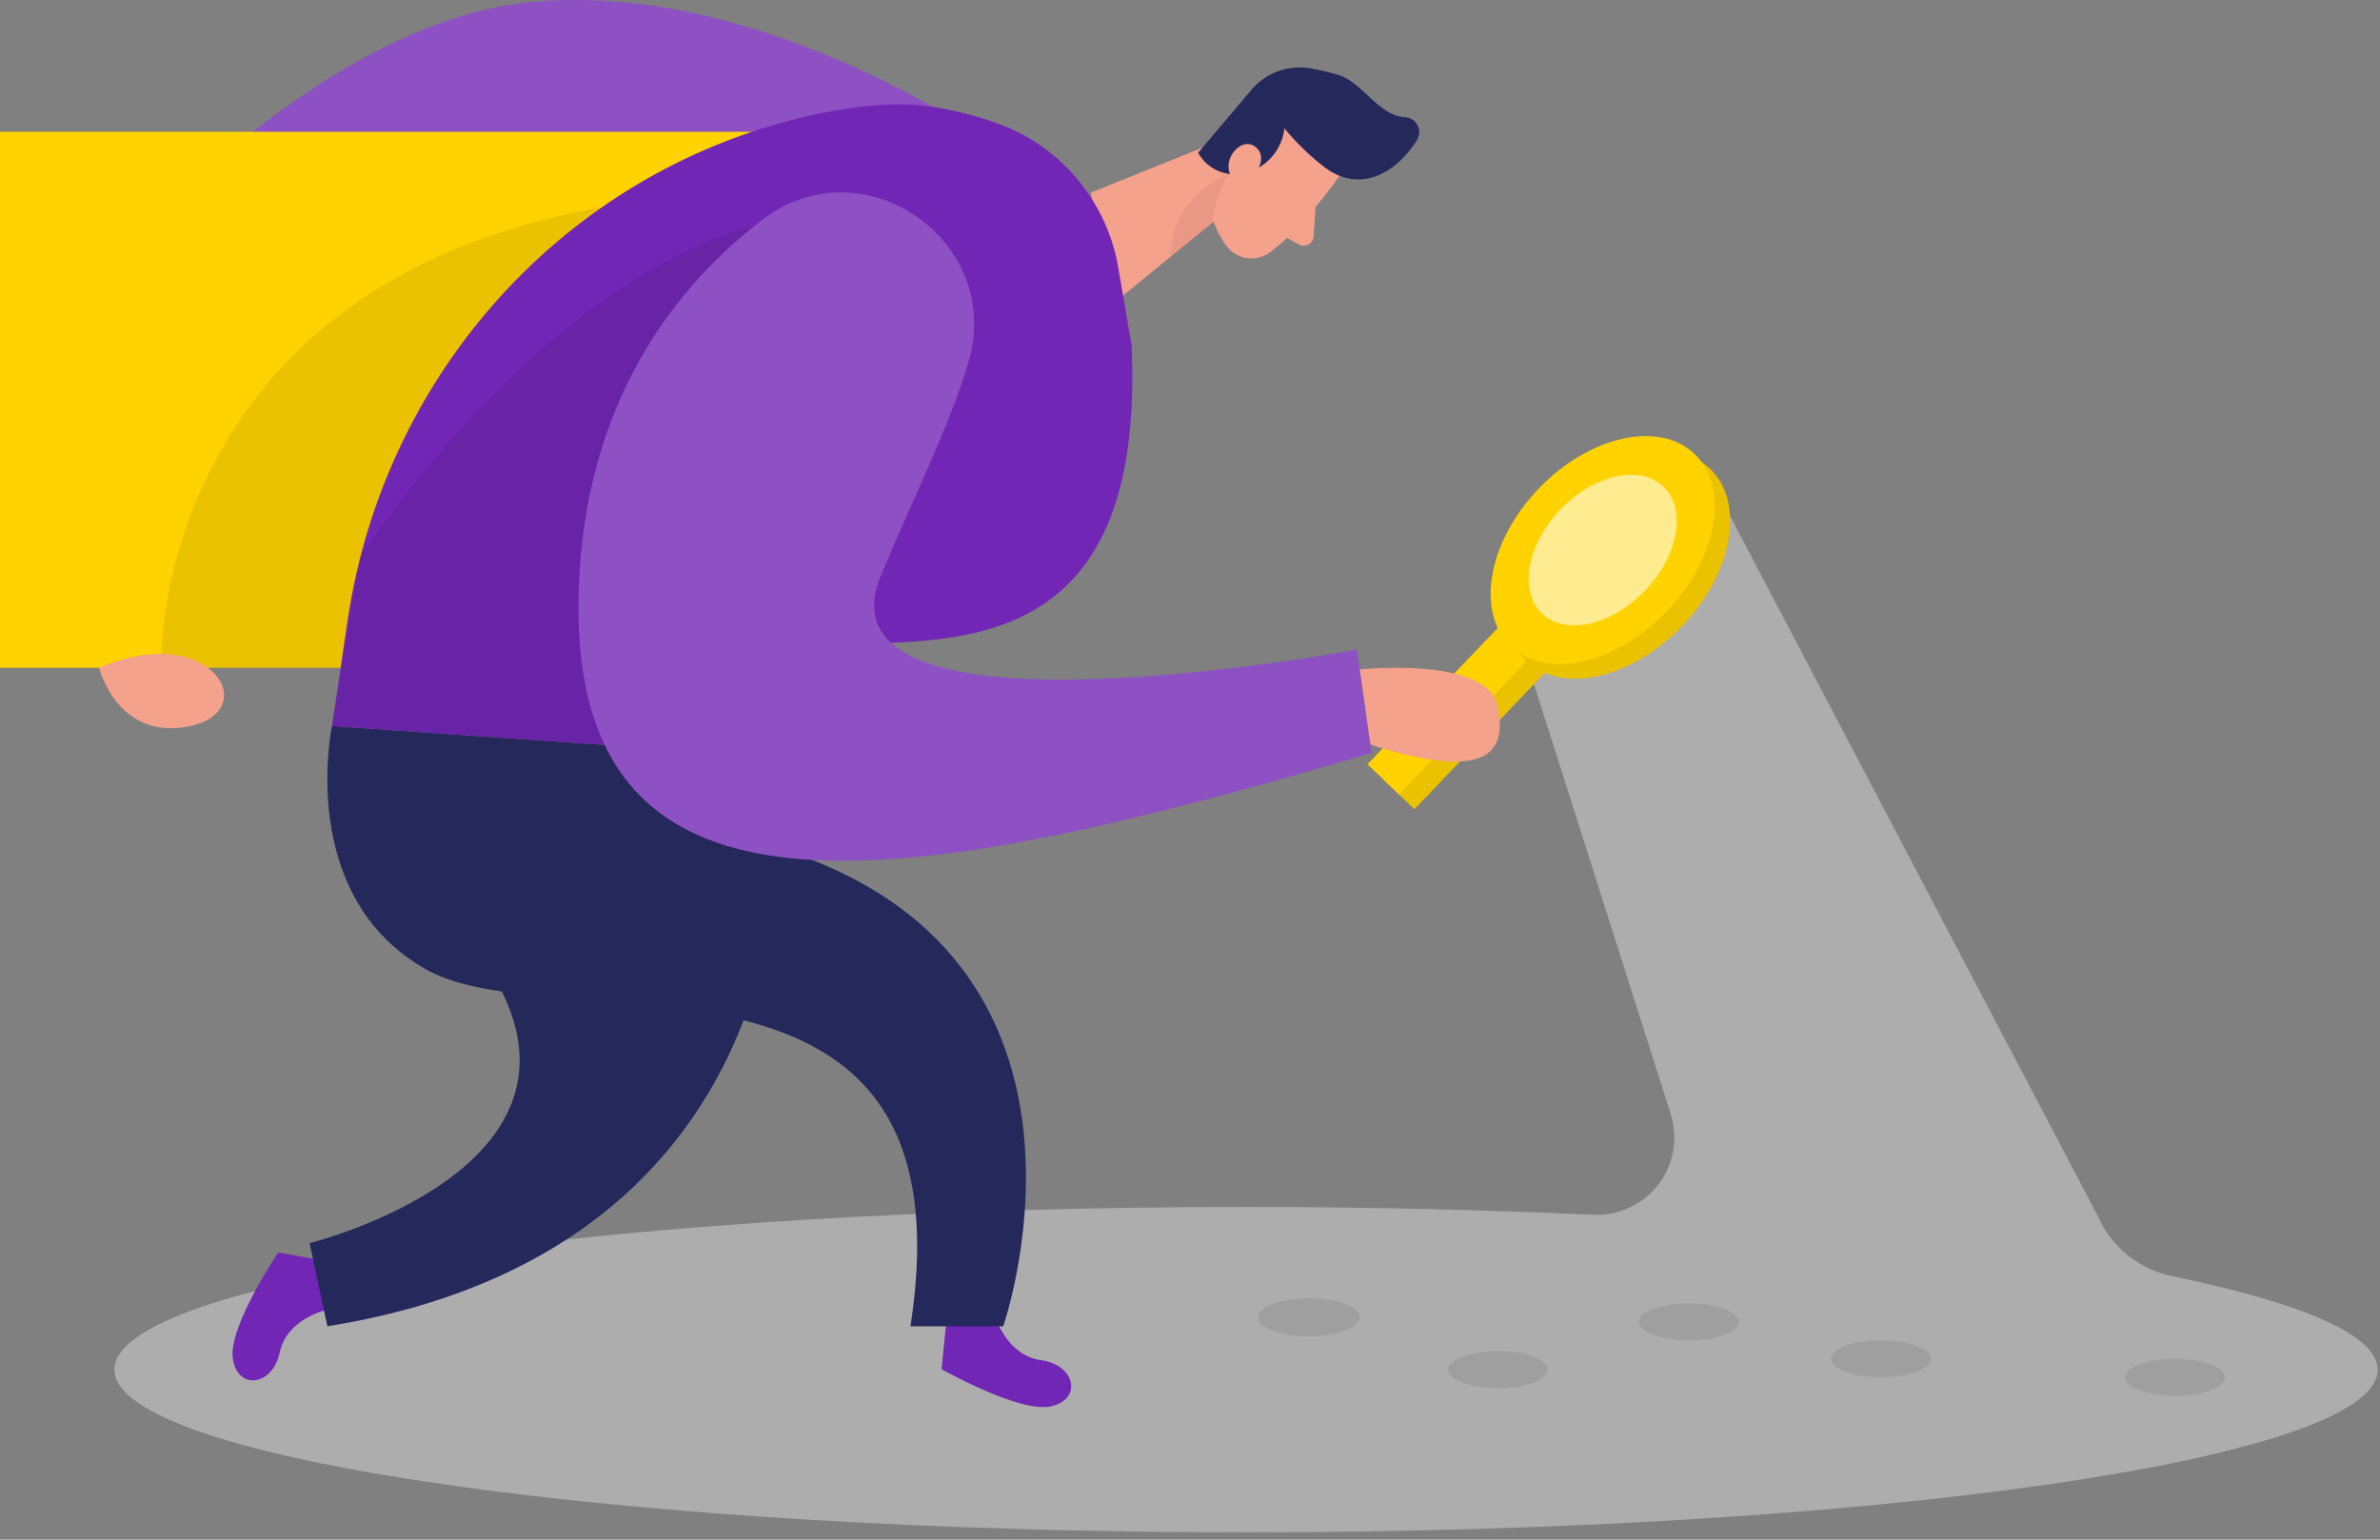 <svg width="238" height="154" viewBox="0 0 238 154" fill="none" xmlns="http://www.w3.org/2000/svg">
<rect x="0" y="0" width="238" height="154" fill="#808080" stroke="none"/>
<path d="M101.237 15.674C101.237 15.674 77.07 -2.205 52.91 0.227C28.751 2.66 4.341 33.812 4.341 33.812L12.162 39.74C12.162 39.74 52.699 6.109 74.653 30.973C96.607 55.836 101.237 15.674 101.237 15.674Z" fill="#7126B5"/>
<path opacity="0.2" d="M101.237 15.674C101.237 15.674 77.07 -2.205 52.91 0.227C28.751 2.66 4.341 33.812 4.341 33.812L12.162 39.74C12.162 39.74 52.699 6.109 74.653 30.973C96.607 55.836 101.237 15.674 101.237 15.674Z" fill="white"/>
<path d="M0 13.179H82.983V66.793H0V13.179Z" fill="#FFD200"/>
<path opacity="0.45" d="M217.288 127.666C215.759 127.357 214.318 126.712 213.069 125.777C211.821 124.842 210.796 123.641 210.069 122.261V122.183L173.036 51.66L152.654 66.09L167.068 111.406C167.448 112.597 167.534 113.863 167.319 115.095C167.104 116.327 166.593 117.488 165.832 118.48C165.07 119.472 164.08 120.265 162.946 120.792C161.811 121.318 160.566 121.562 159.317 121.503C148.368 121.002 136.722 120.721 124.623 120.721C62.116 120.721 11.442 128.002 11.442 136.989C11.442 145.975 62.116 153.265 124.623 153.265C187.129 153.265 237.764 145.983 237.764 137.012C237.764 133.524 230.185 130.309 217.288 127.666Z" fill="#E6E6E6"/>
<path d="M99.517 131.678C99.517 131.678 100.674 135.588 104.108 136.05C107.541 136.511 108.261 139.96 105.109 140.664C101.957 141.368 94.159 136.949 94.159 136.949L94.652 131.983L99.517 131.678Z" fill="#7126B5"/>
<path d="M32.669 131.013C32.669 131.013 28.696 131.874 27.977 135.26C27.257 138.647 23.769 139.1 23.284 135.901C22.799 132.703 27.828 125.28 27.828 125.28L32.74 126.164L32.669 131.013Z" fill="#7126B5"/>
<path d="M33.201 72.62C33.201 72.62 29.541 89.702 42.719 97.022C55.898 104.343 97.468 91.164 91.046 132.655H100.322C100.322 132.655 112.312 98.242 81.207 86.01L71.767 75.303L33.201 72.62Z" fill="#24285B"/>
<path d="M158.019 57.276L161.174 60.291L141.441 80.941L138.285 77.926L158.019 57.276Z" fill="#FFD200"/>
<path opacity="0.08" d="M158.019 57.276L161.174 60.291L141.441 80.941L138.285 77.926L158.019 57.276Z" fill="black"/>
<path d="M156.482 55.797L159.637 58.812L139.903 79.462L136.748 76.447L156.482 55.797Z" fill="#FFD200"/>
<path d="M168.219 62.612C173.293 57.303 174.535 50.256 170.993 46.872C167.452 43.488 160.468 45.048 155.395 50.357C150.322 55.666 149.08 62.713 152.621 66.097C156.163 69.481 163.146 67.921 168.219 62.612Z" fill="#FFD200"/>
<path opacity="0.08" d="M168.219 62.612C173.293 57.303 174.535 50.256 170.993 46.872C167.452 43.488 160.468 45.048 155.395 50.357C150.322 55.666 149.08 62.713 152.621 66.097C156.163 69.481 163.146 67.921 168.219 62.612Z" fill="black"/>
<path d="M166.678 61.146C171.752 55.837 172.994 48.79 169.452 45.406C165.911 42.022 158.927 43.582 153.854 48.891C148.781 54.2 147.539 61.247 151.08 64.631C154.622 68.015 161.605 66.455 166.678 61.146Z" fill="#FFD200"/>
<path opacity="0.57" d="M164.502 59.066C167.853 55.559 168.674 50.904 166.335 48.668C163.996 46.433 159.383 47.464 156.032 50.971C152.68 54.478 151.86 59.133 154.199 61.368C156.538 63.603 161.151 62.572 164.502 59.066Z" fill="white"/>
<path d="M133.938 17.606C133.938 17.606 130.41 22.729 126.985 25.247C126.652 25.489 126.276 25.664 125.876 25.76C125.477 25.856 125.062 25.873 124.656 25.809C124.25 25.745 123.861 25.602 123.51 25.387C123.159 25.173 122.854 24.892 122.613 24.559C121.369 22.815 120.196 20.093 121.752 17.121L123.77 11.748C124.293 10.721 125.121 9.881 126.141 9.343C127.16 8.806 128.321 8.597 129.464 8.745C133.742 8.995 136.237 14.595 133.938 17.606Z" fill="#F4A28C"/>
<path d="M125.005 12.851L109.089 19.264L111.045 30.589L122.518 21.227L125.005 12.851Z" fill="#F4A28C"/>
<path d="M132.584 16.824C131.054 15.658 129.663 14.32 128.439 12.835C128.328 13.841 127.927 14.792 127.284 15.572C126.641 16.353 125.784 16.929 124.818 17.231C123.887 17.537 122.879 17.51 121.966 17.155C121.053 16.8 120.291 16.138 119.812 15.283L124.974 9.183C125.68 8.28 126.617 7.585 127.685 7.172C128.754 6.759 129.914 6.643 131.044 6.836C132.019 7.004 132.983 7.234 133.93 7.524C136.276 8.307 137.911 11.607 140.492 11.717C140.751 11.729 141.003 11.809 141.223 11.948C141.442 12.088 141.622 12.281 141.744 12.511C141.866 12.74 141.926 12.997 141.92 13.257C141.913 13.517 141.838 13.77 141.704 13.993C140.437 16.096 137.668 18.771 134.282 17.7C133.672 17.503 133.098 17.207 132.584 16.824Z" fill="#24285B"/>
<path d="M125.451 17.512C125.451 17.512 126.937 15.635 125.451 14.626C123.965 13.617 121.783 16.323 123.465 18.13L125.451 17.512Z" fill="#F4A28C"/>
<path d="M131.552 20.719L131.364 23.668C131.348 23.833 131.292 23.991 131.2 24.129C131.107 24.267 130.982 24.379 130.836 24.457C130.689 24.535 130.526 24.574 130.36 24.573C130.194 24.572 130.031 24.529 129.886 24.45L127.766 23.276L131.552 20.719Z" fill="#F4A28C"/>
<path opacity="0.31" d="M121.229 22.267C121.229 22.267 121.706 18.709 122.988 17.356C122.988 17.356 117.193 19.311 117.06 25.685L121.229 22.267Z" fill="#CE8172"/>
<path opacity="0.08" d="M16.159 65.409C16.159 65.409 15.908 28.517 60.223 20.719L34.186 66.793H16.198L16.159 65.409Z" fill="black"/>
<path d="M113.157 34.508L111.843 26.866C111.329 23.75 110.033 20.815 108.076 18.336C106.118 15.858 103.564 13.916 100.651 12.694C98.116 11.681 95.466 10.985 92.76 10.622C89.287 10.137 84.422 10.622 78.979 12.053C55.531 18.208 38.324 38.074 34.766 62.022L33.201 72.62L71.768 75.303C71.768 75.303 69.812 64.353 83.499 64.353C97.186 64.353 114.518 64.494 113.157 34.508Z" fill="#7126B5"/>
<path opacity="0.08" d="M75.365 22.659C75.365 22.659 56.649 25.951 36.08 55.594L33.201 72.62L62.468 74.795L75.365 22.659Z" fill="black"/>
<path d="M96.826 36.291C100.479 24.106 86.315 14.251 76.218 21.994C67.771 28.462 58.229 40.108 57.854 59.762C57.205 95.231 91.18 88.888 137.16 75.303L135.698 64.971C135.698 64.971 80.637 75.381 88.114 57.486C91.242 50.002 94.887 42.775 96.826 36.291Z" fill="#7126B5"/>
<path opacity="0.2" d="M96.826 36.291C100.479 24.106 86.315 14.251 76.218 21.994C67.771 28.462 58.229 40.108 57.854 59.762C57.205 95.231 91.18 88.888 137.16 75.303L135.698 64.971C135.698 64.971 80.637 75.381 88.114 57.486C91.242 50.002 94.887 42.775 96.826 36.291Z" fill="white"/>
<path d="M77.5 86.096C77.5 86.096 78.634 125.319 32.739 132.655L30.964 124.341C30.964 124.341 67.723 115.23 43.978 90.82L77.5 86.096Z" fill="#24285B"/>
<path opacity="0.08" d="M149.791 138.842C152.547 138.842 154.781 138.016 154.781 136.996C154.781 135.977 152.547 135.15 149.791 135.15C147.036 135.15 144.802 135.977 144.802 136.996C144.802 138.016 147.036 138.842 149.791 138.842Z" fill="black"/>
<path opacity="0.08" d="M168.875 134.063C171.631 134.063 173.865 133.237 173.865 132.218C173.865 131.198 171.631 130.372 168.875 130.372C166.119 130.372 163.885 131.198 163.885 132.218C163.885 133.237 166.119 134.063 168.875 134.063Z" fill="black"/>
<path opacity="0.08" d="M188.091 137.755C190.847 137.755 193.081 136.928 193.081 135.909C193.081 134.89 190.847 134.063 188.091 134.063C185.335 134.063 183.101 134.89 183.101 135.909C183.101 136.928 185.335 137.755 188.091 137.755Z" fill="black"/>
<path opacity="0.08" d="M217.515 139.609C220.271 139.609 222.505 138.782 222.505 137.763C222.505 136.743 220.271 135.917 217.515 135.917C214.759 135.917 212.525 136.743 212.525 137.763C212.525 138.782 214.759 139.609 217.515 139.609Z" fill="black"/>
<path opacity="0.08" d="M130.872 133.649C133.688 133.649 135.972 132.801 135.972 131.756C135.972 130.711 133.688 129.863 130.872 129.863C128.056 129.863 125.773 130.711 125.773 131.756C125.773 132.801 128.056 133.649 130.872 133.649Z" fill="black"/>
<path d="M135.979 66.958C135.979 66.958 148.633 65.62 149.744 70.563C150.855 75.506 148.43 78.126 137.042 74.474L135.979 66.958Z" fill="#F4A28C"/>
<path d="M9.909 66.793C9.909 66.793 11.732 74.177 19.029 72.62C26.326 71.064 21.117 62.007 9.909 66.793Z" fill="#F4A28C"/>
</svg>
